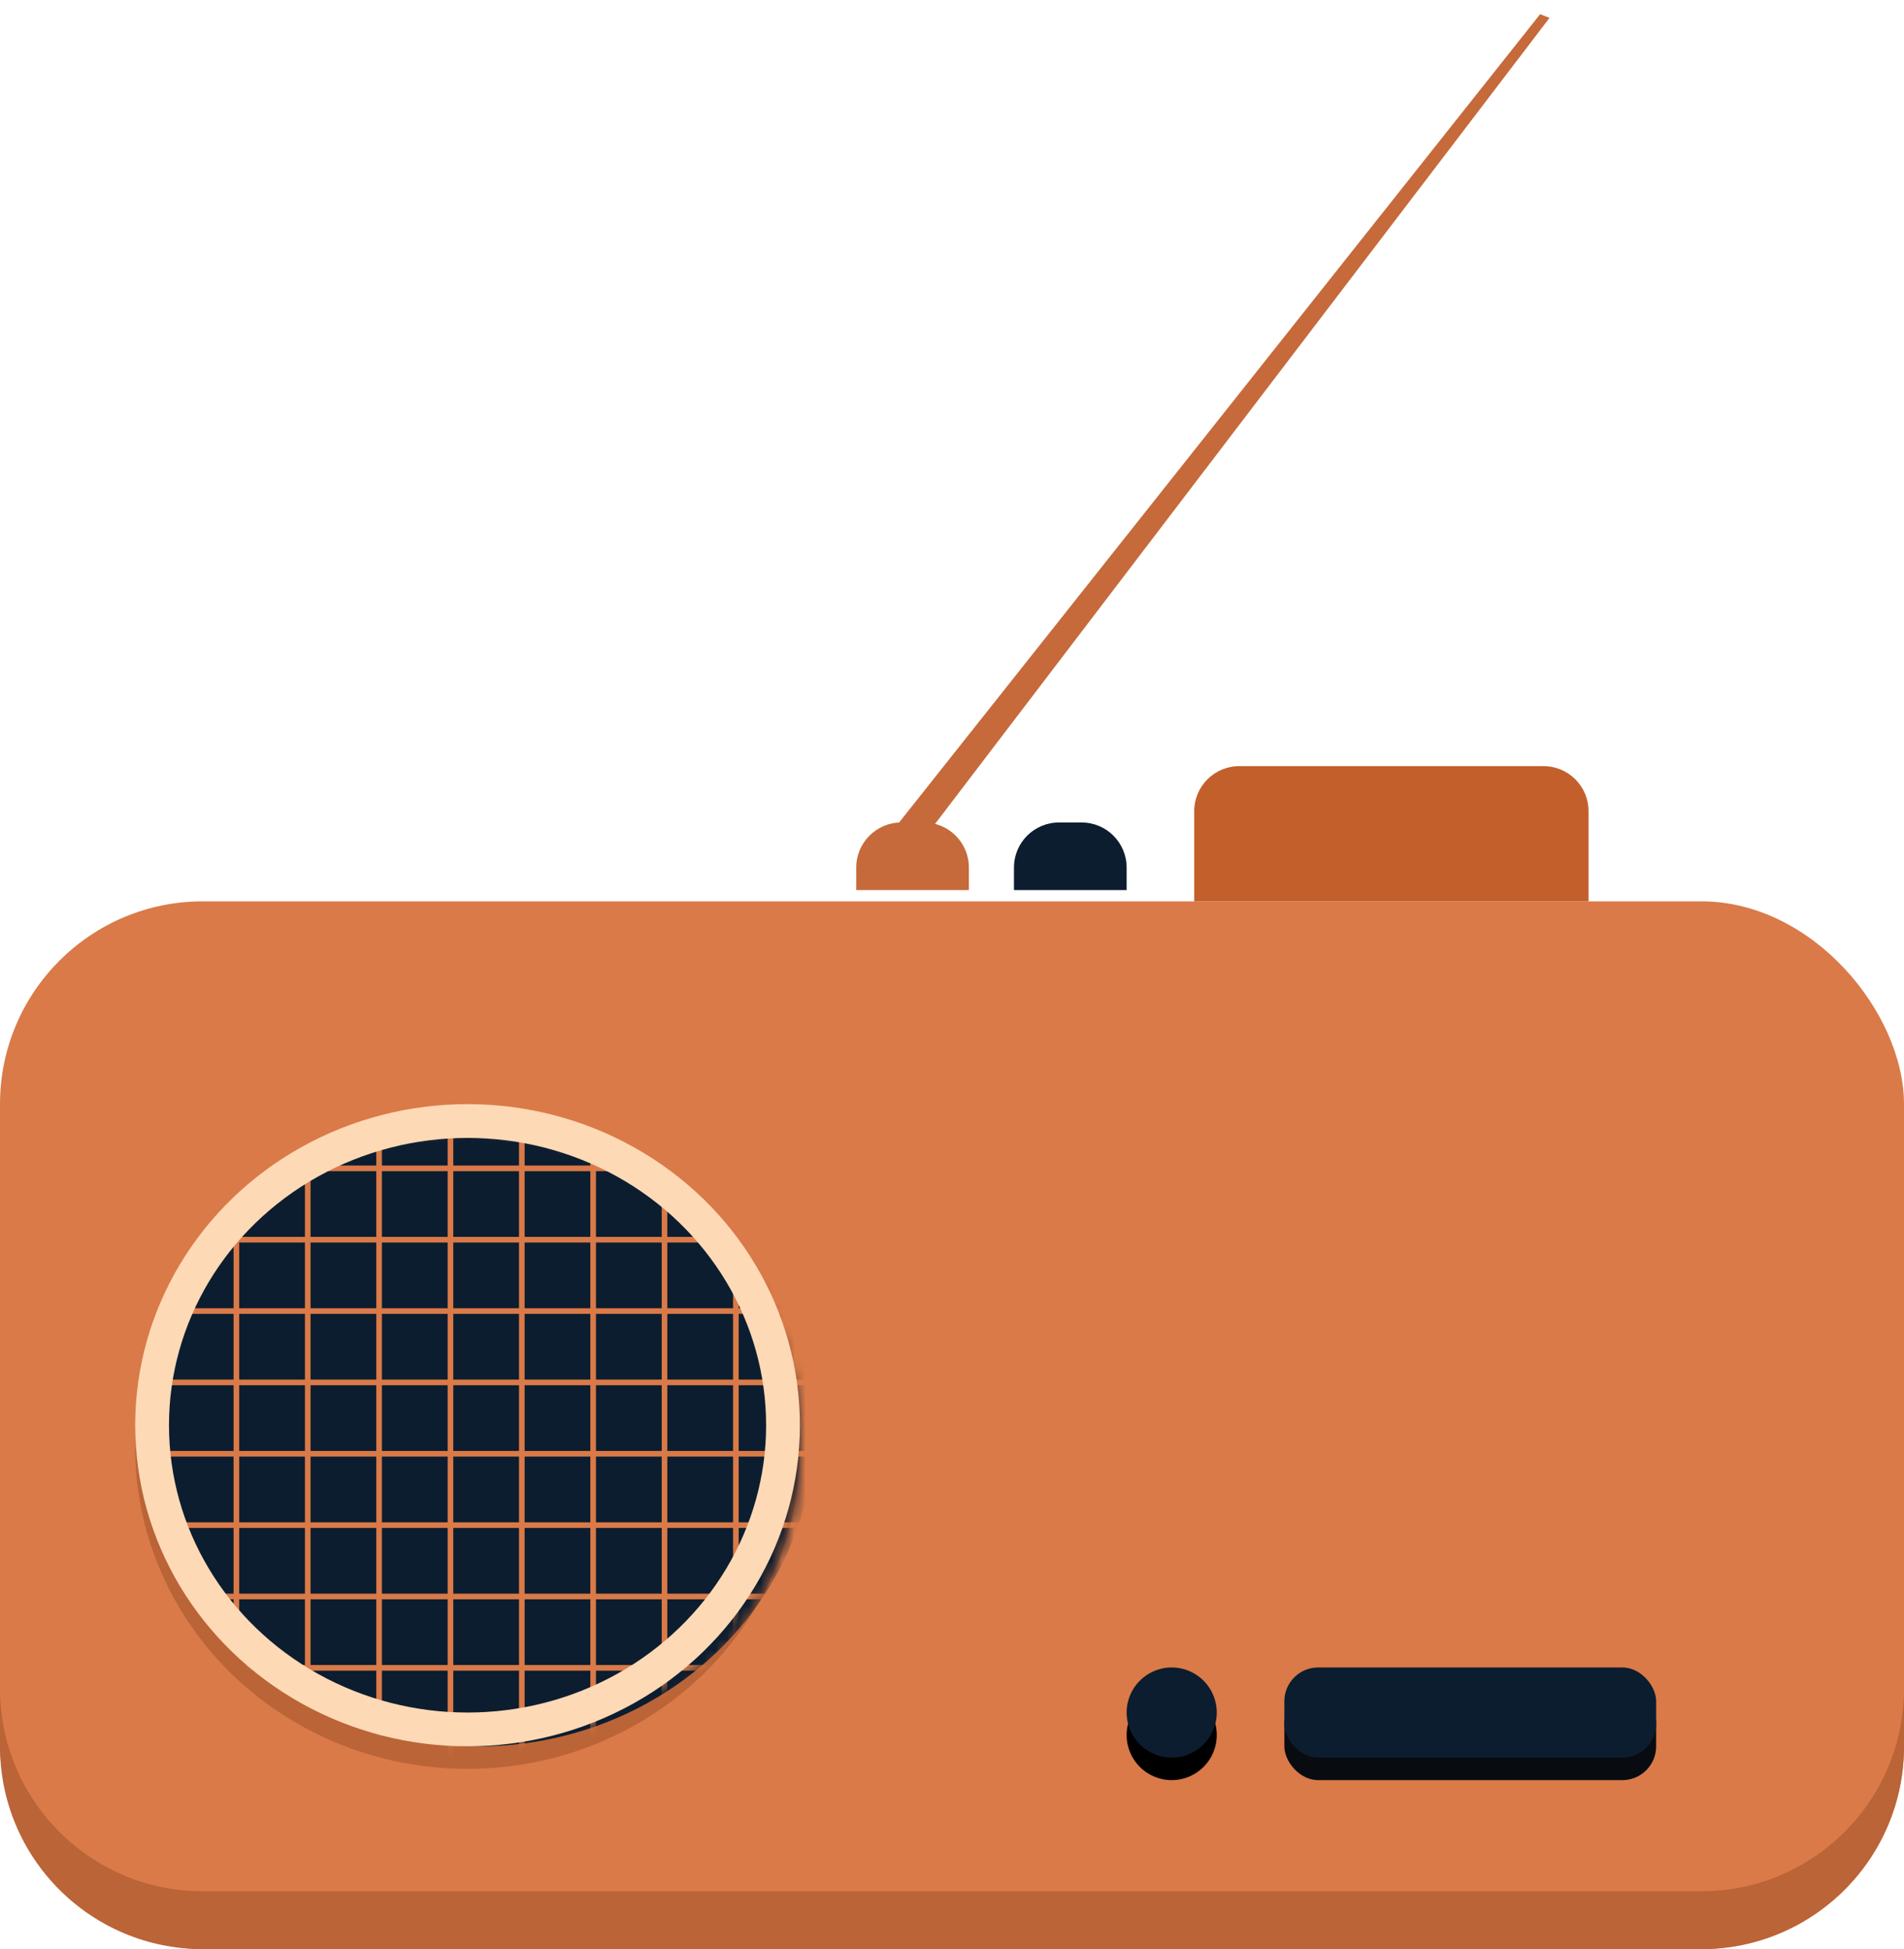 <?xml version="1.0" encoding="UTF-8"?>
<svg width="169px" height="173px" viewBox="0 0 169 173" version="1.1" xmlns="http://www.w3.org/2000/svg" xmlns:xlink="http://www.w3.org/1999/xlink">
    <title>编组 13</title>
    <defs>
        <ellipse id="path-1" cx="41.5" cy="128.5" rx="29.5" ry="28.5"></ellipse>
        <ellipse id="path-3" cx="30.5" cy="28.5" rx="29.851" ry="28.5"></ellipse>
        <ellipse id="path-5" cx="41.5" cy="126.5" rx="29.5" ry="28.5"></ellipse>
    </defs>
    <g id="页面-1" stroke="none" stroke-width="1" fill="none" fill-rule="evenodd">
        <g id="编组-13">
            <rect id="矩形" fill="#DA7A48" x="0" y="80" width="169" height="93" rx="18"></rect>
            <path d="M0,149.868 C1.21743675e-15,159.809 8.059,167.868 18,167.868 L18,167.868 L151,167.868 C160.941,167.868 169,159.809 169,149.868 L169,149.868 L169,155 C169,164.941 160.941,173 151,173 L18,173 C8.059,173 1.21743675e-15,164.941 0,155 Z" id="形状结合" fill="#BA6437"></path>
            <mask id="mask-2" fill="white">
                <use xlink:href="#path-1"></use>
            </mask>
            <ellipse stroke="#BA6437" stroke-width="3" cx="41.5" cy="128.5" rx="28" ry="27"></ellipse>
            <g id="形状结合-+-形状结合-蒙版" mask="url(#mask-2)">
                <g transform="translate(12, 98)">
                    <mask id="mask-4" fill="white">
                        <use xlink:href="#path-3"></use>
                    </mask>
                    <use id="蒙版" stroke="none" fill="#0C1D2F" fill-rule="evenodd" xlink:href="#path-3"></use>
                    <path d="M0.649,5.7 L61.649,5.7 M0.649,31.033 L61.649,31.033 M0.649,18.367 L61.649,18.367 M0.649,43.7 L61.649,43.7 M0.649,12.033 L61.649,12.033 M0.649,37.367 L61.649,37.367 M0.649,24.7 L61.649,24.7 M0.649,50.033 L61.649,50.033" id="形状结合" stroke="#DA7A48" stroke-width="0.5" fill="none" stroke-linecap="square" mask="url(#mask-4)"></path>
                    <path d="M0.649,5.7 L61.649,5.7 M0.649,31.033 L61.649,31.033 M0.649,18.367 L61.649,18.367 M0.649,43.7 L61.649,43.7 M0.649,12.033 L61.649,12.033 M0.649,37.367 L61.649,37.367 M0.649,24.7 L61.649,24.7 M0.649,50.033 L61.649,50.033" id="形状结合" stroke="#DA7A48" stroke-width="0.5" fill="none" stroke-linecap="square" mask="url(#mask-4)" transform="translate(31.149, 27.867) rotate(-270) translate(-31.149, -27.867) "></path>
                </g>
            </g>
            <mask id="mask-6" fill="white">
                <use xlink:href="#path-5"></use>
            </mask>
            <ellipse stroke="#FDD9B5" stroke-width="3" cx="41.5" cy="126.5" rx="28" ry="27"></ellipse>
            <path d="M110,68 L137,68 C139.209,68 141,69.791 141,72 L141,80 L141,80 L106,80 L106,72 C106,69.791 107.791,68 110,68 Z" id="矩形" fill="#C35F2B"></path>
            <path d="M94,73 L96,73 C98.209,73 100,74.791 100,77 L100,79 L100,79 L90,79 L90,77 C90,74.791 91.791,73 94,73 Z" id="矩形备份-8" fill="#0C1D2F"></path>
            <path d="M80,73 L82,73 C84.209,73 86,74.791 86,77 L86,79 L86,79 L76,79 L76,77 C76,74.791 77.791,73 80,73 Z" id="矩形备份-9" fill="#C66A3B"></path>
            <rect id="矩形备份-12" fill="#080C11" x="114" y="150" width="33" height="8" rx="3"></rect>
            <circle id="椭圆形备份-7" fill="#000000" cx="104" cy="154" r="4"></circle>
            <polygon id="直线-5" fill="#C66A3B" fill-rule="nonzero" transform="translate(107.779, 39.735) scale(-1, 1) rotate(26) translate(-107.779, -39.735) " points="64.315 18.494 64.912 17.829 151.243 59.16 150.177 61.641"></polygon>
            <rect id="矩形" fill="#0C1D2F" x="114" y="148" width="33" height="8" rx="3"></rect>
            <circle id="椭圆形" fill="#0C1D2F" cx="104" cy="152" r="4"></circle>
        </g>
    </g>
</svg>